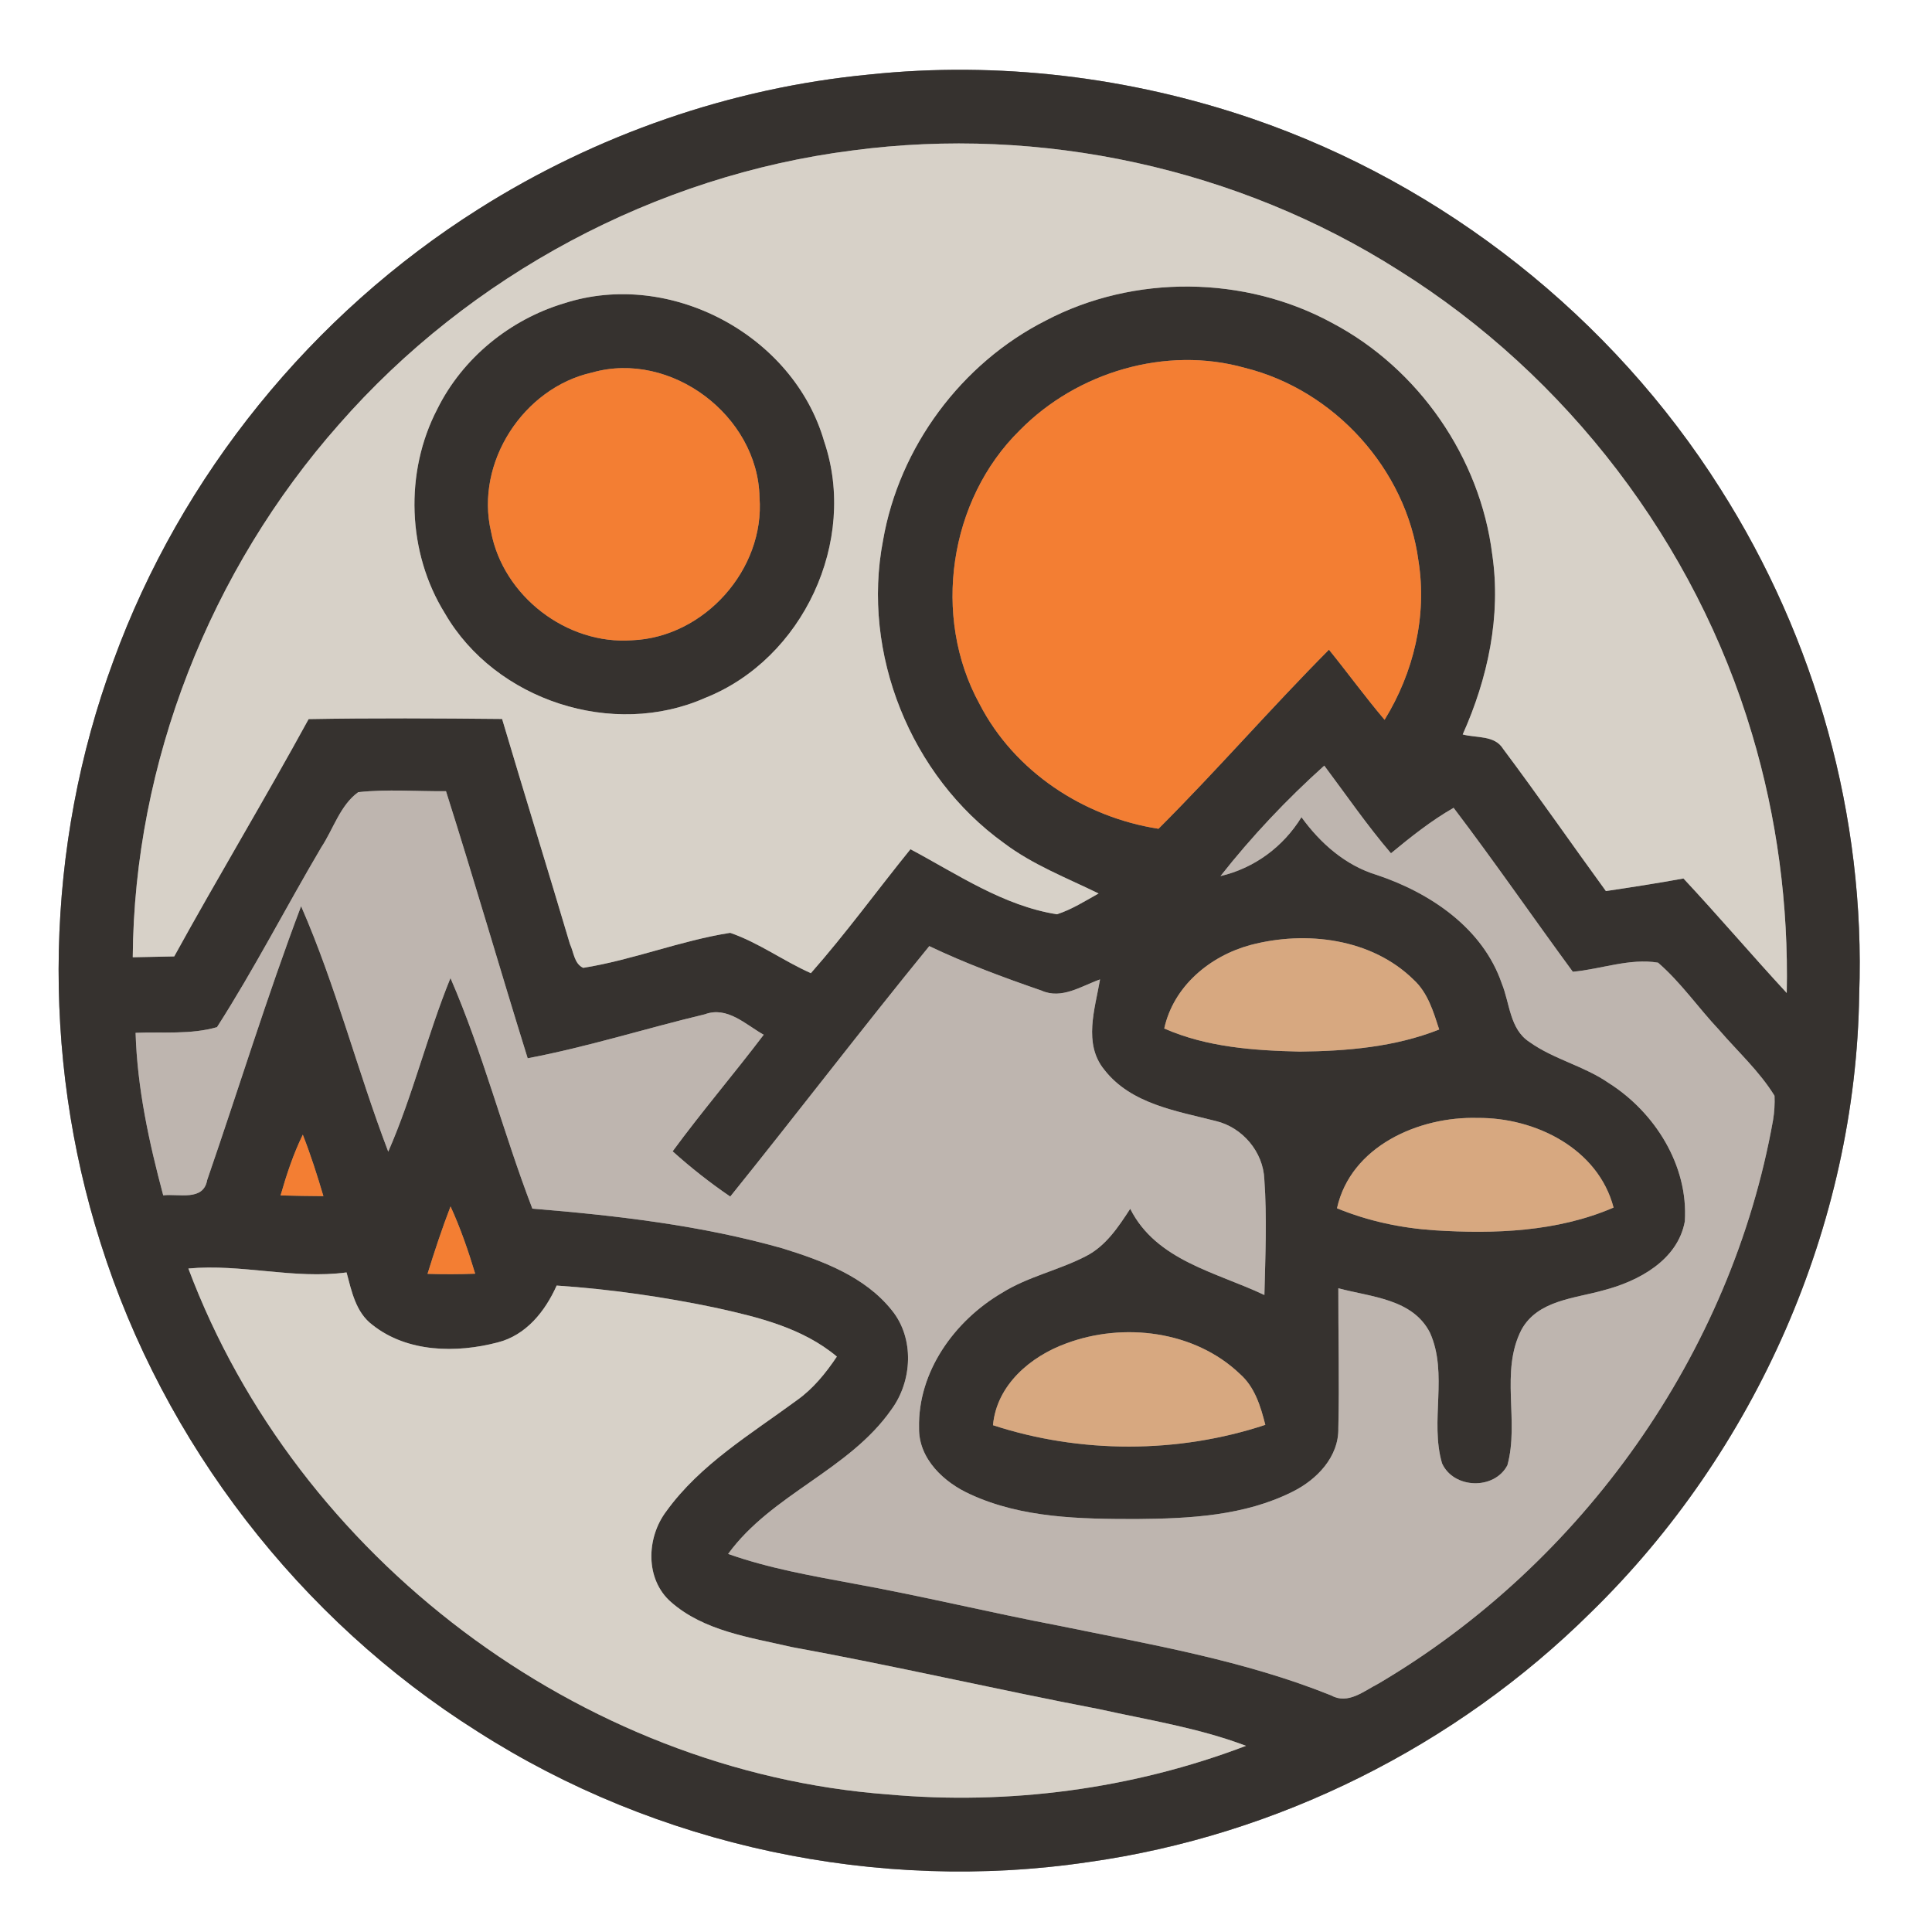 <?xml version="1.0" encoding="UTF-8" ?>
<!DOCTYPE svg PUBLIC "-//W3C//DTD SVG 1.1//EN" "http://www.w3.org/Graphics/SVG/1.1/DTD/svg11.dtd">
<svg width="272pt" height="272pt" viewBox="0 0 272 272" version="1.1" xmlns="http://www.w3.org/2000/svg">
<rect x="0" y="0" width="272" height="272" fill="#808080" stroke="none"/>
<g id="#ffffffff">
<path fill="#ffffff" opacity="1.00" d=" M 0.00 0.00 L 272.00 0.00 L 272.00 272.00 L 0.00 272.00 L 0.00 0.00 M 122.40 10.49 C 102.92 12.35 83.94 18.96 67.41 29.41 C 43.93 44.22 25.49 66.90 15.98 93.00 C 6.32 119.12 5.72 148.47 14.16 175.00 C 23.05 203.20 42.20 228.00 67.21 243.76 C 92.46 259.93 123.61 266.56 153.26 262.15 C 179.79 258.42 204.97 245.85 223.99 226.99 C 247.18 204.36 261.28 172.48 261.75 140.03 C 262.66 115.02 255.62 89.88 242.20 68.80 C 226.95 44.67 203.33 25.98 176.33 16.72 C 159.08 10.82 140.54 8.58 122.40 10.49 Z" />
</g>
<g id="#36322fff">
<path fill="#36322f" opacity="1.00" d=" M 122.40 10.49 C 140.54 8.58 159.08 10.82 176.33 16.72 C 203.33 25.98 226.95 44.67 242.20 68.80 C 255.62 89.88 262.66 115.02 261.75 140.03 C 261.28 172.48 247.18 204.36 223.99 226.99 C 204.97 245.85 179.79 258.42 153.26 262.15 C 123.61 266.56 92.46 259.93 67.21 243.76 C 42.20 228.00 23.05 203.20 14.16 175.00 C 5.72 148.47 6.32 119.12 15.98 93.00 C 25.49 66.90 43.93 44.22 67.41 29.41 C 83.94 18.96 102.92 12.35 122.40 10.49 M 119.96 21.19 C 92.27 24.72 66.11 38.75 47.74 59.73 C 29.59 80.25 18.88 107.34 18.69 134.77 C 20.64 134.72 22.58 134.69 24.53 134.65 C 30.70 123.44 37.31 112.47 43.45 101.24 C 52.53 101.08 61.61 101.13 70.69 101.22 C 73.83 111.79 77.10 122.33 80.24 132.91 C 80.78 134.04 80.83 135.68 82.11 136.26 C 89.13 135.14 95.79 132.43 102.80 131.33 C 106.81 132.71 110.29 135.29 114.16 137.01 C 119.10 131.41 123.48 125.36 128.18 119.56 C 134.80 123.09 141.25 127.52 148.80 128.72 C 150.89 128.05 152.76 126.85 154.67 125.79 C 150.15 123.58 145.39 121.75 141.34 118.69 C 128.20 109.24 121.25 91.99 124.32 76.08 C 126.59 62.95 135.34 51.15 147.23 45.13 C 159.64 38.61 175.27 38.77 187.57 45.48 C 199.73 51.90 208.39 64.42 210.09 78.07 C 211.36 86.72 209.47 95.50 205.93 103.40 C 207.85 103.92 210.43 103.48 211.62 105.43 C 216.55 112.02 221.24 118.79 226.09 125.45 C 229.73 124.91 233.38 124.34 237.01 123.68 C 241.95 128.97 246.64 134.49 251.55 139.80 C 251.81 127.47 250.19 115.12 246.65 103.30 C 238.68 76.50 220.64 52.90 196.94 38.07 C 174.30 23.68 146.55 17.64 119.96 21.19 M 143.58 60.57 C 133.59 70.37 131.17 86.81 137.89 99.08 C 142.80 108.63 152.58 115.05 163.10 116.68 C 171.31 108.48 178.92 99.70 187.10 91.47 C 189.74 94.73 192.21 98.13 194.93 101.34 C 199.02 94.70 200.94 86.71 199.70 78.96 C 197.99 66.07 187.86 54.91 175.26 51.79 C 164.13 48.65 151.62 52.39 143.58 60.57 M 171.83 123.34 C 176.61 122.22 180.66 119.22 183.23 115.05 C 185.90 118.74 189.43 121.85 193.86 123.19 C 201.37 125.70 208.76 130.67 211.43 138.46 C 212.57 141.24 212.54 144.87 215.30 146.68 C 218.73 149.14 223.00 150.06 226.48 152.47 C 232.99 156.59 237.72 164.10 237.20 171.96 C 236.20 177.43 230.67 180.39 225.74 181.66 C 221.68 182.82 216.49 183.04 214.20 187.21 C 211.16 193.13 213.93 200.08 212.22 206.29 C 210.38 209.80 204.65 209.62 203.02 206.02 C 201.28 200.06 203.91 193.43 201.33 187.65 C 198.90 182.84 193.01 182.61 188.42 181.37 C 188.40 187.93 188.58 194.49 188.42 201.05 C 188.51 205.10 185.40 208.31 182.00 210.00 C 175.22 213.42 167.45 213.80 160.00 213.86 C 152.12 213.86 143.90 213.74 136.61 210.38 C 132.91 208.72 129.32 205.39 129.39 201.04 C 129.21 193.11 134.39 185.95 141.03 182.04 C 144.72 179.72 149.07 178.84 152.91 176.84 C 155.70 175.41 157.46 172.73 159.12 170.18 C 162.79 177.49 171.26 179.11 178.01 182.32 C 178.14 176.89 178.39 171.45 178.00 166.03 C 177.85 162.17 174.92 158.72 171.19 157.83 C 165.62 156.40 159.22 155.44 155.46 150.59 C 152.48 146.93 154.16 142.03 154.87 137.89 C 152.24 138.82 149.47 140.74 146.63 139.46 C 141.27 137.61 135.94 135.64 130.83 133.20 C 121.34 144.83 112.22 156.77 102.81 168.46 C 99.96 166.52 97.26 164.39 94.70 162.09 C 98.81 156.49 103.33 151.21 107.52 145.68 C 104.98 144.25 102.39 141.62 99.23 142.80 C 90.90 144.79 82.71 147.40 74.29 148.99 C 70.39 136.48 66.76 123.88 62.79 111.39 C 58.67 111.43 54.53 111.08 50.43 111.53 C 47.90 113.35 46.93 116.72 45.24 119.28 C 40.28 127.68 35.81 136.40 30.55 144.61 C 26.84 145.68 22.90 145.25 19.09 145.41 C 19.32 153.18 20.98 160.80 22.98 168.29 C 25.14 168.02 28.64 169.17 29.17 166.13 C 33.60 153.29 37.59 140.28 42.39 127.58 C 47.29 138.78 50.30 150.71 54.66 162.14 C 58.14 154.20 60.15 145.72 63.42 137.70 C 68.00 148.24 70.83 159.44 74.95 170.16 C 86.79 171.13 98.70 172.50 110.16 175.75 C 115.79 177.50 121.75 179.70 125.55 184.46 C 128.77 188.41 128.45 194.43 125.50 198.44 C 119.51 207.01 108.66 210.33 102.51 218.77 C 108.23 220.80 114.22 221.84 120.17 222.95 C 129.85 224.70 139.42 227.04 149.09 228.88 C 162.01 231.53 175.13 233.75 187.43 238.70 C 189.78 240.01 192.03 238.07 194.05 237.04 C 222.76 220.13 243.77 190.58 249.62 157.71 C 249.81 156.57 249.88 155.42 249.83 154.27 C 247.70 150.81 244.65 148.05 242.02 144.99 C 239.10 141.89 236.66 138.32 233.43 135.53 C 229.44 134.87 225.42 136.45 221.43 136.81 C 215.80 129.14 210.40 121.30 204.65 113.73 C 201.49 115.54 198.63 117.82 195.83 120.13 C 192.47 116.20 189.54 111.93 186.44 107.79 C 181.15 112.54 176.23 117.75 171.83 123.34 M 176.07 133.04 C 170.35 134.58 165.22 138.83 163.91 144.80 C 169.92 147.44 176.53 147.90 183.00 148.05 C 189.64 147.98 196.39 147.41 202.62 144.94 C 201.81 142.45 201.03 139.78 199.04 137.95 C 193.10 132.10 183.87 130.99 176.07 133.04 M 188.23 170.11 C 192.60 171.91 197.26 172.90 201.97 173.21 C 210.44 173.75 219.27 173.42 227.17 170.01 C 224.99 161.68 216.10 157.31 208.01 157.39 C 199.78 157.16 190.17 161.35 188.23 170.11 M 39.50 168.30 C 41.51 168.35 43.52 168.39 45.53 168.40 C 44.67 165.48 43.74 162.58 42.63 159.75 C 41.29 162.48 40.34 165.38 39.50 168.30 M 63.43 169.85 C 62.23 172.97 61.18 176.15 60.19 179.34 C 62.43 179.41 64.67 179.41 66.90 179.32 C 65.93 176.10 64.83 172.91 63.43 169.85 M 26.52 178.59 C 41.78 219.27 81.63 249.38 125.01 252.63 C 142.02 254.17 159.44 251.88 175.42 245.79 C 168.74 243.26 161.66 242.16 154.72 240.62 C 140.25 237.85 125.90 234.51 111.40 231.87 C 105.57 230.51 99.12 229.64 94.46 225.54 C 90.80 222.33 91.00 216.48 93.80 212.78 C 98.57 206.16 105.71 201.91 112.16 197.16 C 114.47 195.53 116.26 193.32 117.82 190.99 C 113.03 186.97 106.84 185.46 100.88 184.14 C 93.46 182.58 85.94 181.50 78.37 180.99 C 76.75 184.62 74.07 187.99 70.05 189.00 C 64.25 190.52 57.33 190.42 52.44 186.53 C 50.09 184.78 49.50 181.79 48.79 179.14 C 41.34 180.14 33.98 177.89 26.52 178.59 M 150.10 189.14 C 145.07 190.97 140.31 195.00 139.80 200.65 C 152.09 204.67 165.85 204.67 178.14 200.60 C 177.48 197.99 176.66 195.27 174.56 193.43 C 168.20 187.35 158.18 186.12 150.10 189.14 Z" />
<path fill="#36322f" opacity="1.00" d=" M 79.46 42.69 C 94.32 37.90 111.71 47.15 116.03 62.14 C 120.80 76.18 113.04 92.79 99.29 98.25 C 86.32 104.01 69.74 98.63 62.64 86.36 C 57.33 77.82 56.92 66.50 61.57 57.58 C 65.12 50.41 71.81 44.97 79.46 42.69 M 83.35 52.45 C 73.68 54.61 66.86 65.13 69.13 74.84 C 70.83 83.91 79.79 90.82 89.01 90.14 C 99.16 89.72 107.70 80.16 106.93 70.02 C 106.71 58.53 94.46 49.29 83.35 52.45 Z" />
</g>
<g id="#d7d1c8ff">
<path fill="#d7d1c8" opacity="1.00" d=" M 119.96 21.19 C 146.55 17.64 174.30 23.68 196.94 38.07 C 220.64 52.90 238.68 76.50 246.65 103.30 C 250.19 115.12 251.81 127.47 251.55 139.80 C 246.64 134.49 241.95 128.97 237.01 123.68 C 233.38 124.34 229.73 124.91 226.09 125.45 C 221.24 118.79 216.55 112.02 211.62 105.43 C 210.43 103.48 207.85 103.92 205.93 103.40 C 209.47 95.50 211.36 86.72 210.09 78.07 C 208.39 64.42 199.73 51.90 187.57 45.48 C 175.27 38.77 159.64 38.61 147.23 45.13 C 135.34 51.15 126.59 62.95 124.32 76.08 C 121.25 91.99 128.20 109.24 141.34 118.69 C 145.39 121.75 150.15 123.58 154.67 125.79 C 152.76 126.85 150.89 128.05 148.80 128.72 C 141.25 127.52 134.80 123.09 128.18 119.56 C 123.48 125.36 119.10 131.41 114.16 137.01 C 110.29 135.29 106.81 132.71 102.80 131.33 C 95.79 132.43 89.13 135.14 82.11 136.26 C 80.83 135.68 80.78 134.04 80.24 132.91 C 77.10 122.33 73.83 111.79 70.69 101.22 C 61.61 101.13 52.53 101.08 43.45 101.24 C 37.31 112.47 30.70 123.44 24.53 134.65 C 22.58 134.69 20.64 134.72 18.69 134.77 C 18.88 107.34 29.59 80.25 47.74 59.73 C 66.11 38.75 92.27 24.72 119.96 21.19 M 79.46 42.69 C 71.81 44.97 65.12 50.41 61.57 57.58 C 56.92 66.50 57.33 77.82 62.64 86.36 C 69.74 98.63 86.32 104.01 99.29 98.25 C 113.04 92.79 120.80 76.18 116.03 62.14 C 111.71 47.15 94.32 37.90 79.46 42.69 Z" />
<path fill="#d7d1c8" opacity="1.00" d=" M 26.52 178.59 C 33.98 177.89 41.34 180.14 48.79 179.14 C 49.50 181.79 50.09 184.78 52.44 186.53 C 57.33 190.42 64.25 190.52 70.05 189.00 C 74.07 187.99 76.75 184.62 78.37 180.99 C 85.94 181.50 93.46 182.58 100.88 184.14 C 106.84 185.46 113.03 186.97 117.82 190.99 C 116.26 193.32 114.47 195.53 112.16 197.16 C 105.71 201.91 98.57 206.16 93.80 212.78 C 91.00 216.48 90.80 222.33 94.46 225.54 C 99.12 229.64 105.57 230.51 111.40 231.87 C 125.90 234.51 140.25 237.85 154.72 240.62 C 161.66 242.16 168.74 243.26 175.42 245.79 C 159.44 251.88 142.02 254.17 125.01 252.63 C 81.63 249.38 41.78 219.27 26.52 178.59 Z" />
</g>
<g id="#f37e33ff">
<path fill="#f37e33" opacity="1.00" d=" M 143.58 60.57 C 151.62 52.39 164.13 48.65 175.26 51.79 C 187.86 54.91 197.99 66.07 199.70 78.96 C 200.94 86.71 199.02 94.70 194.93 101.34 C 192.21 98.13 189.74 94.73 187.10 91.47 C 178.92 99.70 171.31 108.48 163.10 116.68 C 152.58 115.05 142.80 108.63 137.89 99.08 C 131.17 86.81 133.59 70.37 143.58 60.57 Z" />
<path fill="#f37e33" opacity="1.00" d=" M 83.35 52.45 C 94.46 49.29 106.71 58.53 106.93 70.02 C 107.70 80.16 99.16 89.72 89.01 90.14 C 79.79 90.82 70.83 83.91 69.13 74.84 C 66.86 65.13 73.68 54.61 83.35 52.45 Z" />
<path fill="#f37e33" opacity="1.00" d=" M 39.50 168.30 C 40.34 165.38 41.29 162.48 42.63 159.75 C 43.74 162.58 44.67 165.48 45.53 168.40 C 43.52 168.39 41.51 168.35 39.50 168.30 Z" />
<path fill="#f37e33" opacity="1.00" d=" M 63.43 169.85 C 64.83 172.91 65.93 176.10 66.90 179.32 C 64.67 179.41 62.43 179.41 60.19 179.34 C 61.18 176.15 62.23 172.97 63.43 169.85 Z" />
</g>
<g id="#beb5afff">
<path fill="#beb5af" opacity="1.00" d=" M 171.83 123.34 C 176.23 117.75 181.15 112.54 186.44 107.79 C 189.54 111.93 192.47 116.20 195.83 120.13 C 198.63 117.82 201.49 115.54 204.65 113.73 C 210.40 121.30 215.80 129.14 221.43 136.81 C 225.42 136.45 229.44 134.87 233.43 135.53 C 236.66 138.32 239.10 141.89 242.02 144.99 C 244.65 148.05 247.70 150.81 249.83 154.27 C 249.88 155.42 249.81 156.57 249.62 157.71 C 243.77 190.58 222.76 220.13 194.05 237.04 C 192.03 238.07 189.78 240.01 187.43 238.70 C 175.13 233.75 162.01 231.53 149.09 228.88 C 139.42 227.04 129.85 224.70 120.17 222.95 C 114.22 221.84 108.23 220.80 102.51 218.77 C 108.66 210.33 119.51 207.01 125.50 198.44 C 128.45 194.43 128.77 188.41 125.55 184.46 C 121.75 179.70 115.79 177.50 110.16 175.75 C 98.70 172.50 86.79 171.13 74.95 170.16 C 70.83 159.44 68.00 148.24 63.42 137.70 C 60.15 145.72 58.14 154.20 54.66 162.14 C 50.30 150.71 47.29 138.78 42.39 127.58 C 37.59 140.28 33.60 153.29 29.17 166.13 C 28.64 169.17 25.14 168.02 22.98 168.29 C 20.98 160.80 19.32 153.18 19.09 145.41 C 22.90 145.25 26.84 145.68 30.55 144.61 C 35.81 136.40 40.28 127.68 45.24 119.28 C 46.93 116.72 47.90 113.35 50.43 111.53 C 54.53 111.08 58.67 111.43 62.79 111.39 C 66.76 123.88 70.39 136.48 74.29 148.99 C 82.71 147.40 90.90 144.79 99.23 142.80 C 102.39 141.62 104.98 144.25 107.52 145.68 C 103.33 151.21 98.81 156.49 94.70 162.09 C 97.26 164.39 99.96 166.52 102.81 168.46 C 112.22 156.77 121.34 144.83 130.83 133.20 C 135.94 135.64 141.27 137.61 146.63 139.46 C 149.47 140.74 152.24 138.82 154.87 137.89 C 154.16 142.03 152.48 146.93 155.46 150.59 C 159.22 155.44 165.62 156.40 171.19 157.83 C 174.92 158.72 177.85 162.17 178.00 166.03 C 178.39 171.45 178.14 176.89 178.01 182.32 C 171.26 179.11 162.79 177.49 159.12 170.18 C 157.46 172.73 155.70 175.41 152.91 176.84 C 149.07 178.84 144.72 179.72 141.03 182.04 C 134.39 185.95 129.21 193.11 129.39 201.04 C 129.32 205.39 132.91 208.72 136.61 210.38 C 143.90 213.74 152.12 213.86 160.00 213.86 C 167.45 213.80 175.22 213.42 182.00 210.00 C 185.40 208.31 188.51 205.10 188.42 201.05 C 188.58 194.49 188.40 187.93 188.42 181.37 C 193.01 182.61 198.90 182.84 201.33 187.65 C 203.91 193.43 201.28 200.06 203.02 206.02 C 204.65 209.62 210.38 209.80 212.22 206.29 C 213.93 200.08 211.16 193.13 214.20 187.21 C 216.49 183.04 221.68 182.82 225.74 181.66 C 230.67 180.39 236.20 177.43 237.20 171.96 C 237.72 164.10 232.99 156.59 226.48 152.47 C 223.00 150.06 218.73 149.14 215.30 146.68 C 212.54 144.87 212.57 141.24 211.43 138.46 C 208.76 130.67 201.37 125.70 193.86 123.19 C 189.43 121.85 185.90 118.74 183.23 115.05 C 180.66 119.22 176.61 122.22 171.83 123.34 Z" />
</g>
<g id="#d7a880ff">
<path fill="#d7a880" opacity="1.00" d=" M 176.07 133.04 C 183.87 130.99 193.10 132.10 199.04 137.95 C 201.03 139.78 201.81 142.45 202.62 144.94 C 196.39 147.41 189.64 147.98 183.00 148.05 C 176.53 147.90 169.92 147.44 163.91 144.80 C 165.22 138.83 170.35 134.58 176.07 133.04 Z" />
<path fill="#d7a880" opacity="1.00" d=" M 188.23 170.11 C 190.17 161.35 199.78 157.16 208.01 157.39 C 216.10 157.31 224.99 161.68 227.17 170.01 C 219.27 173.42 210.44 173.75 201.97 173.21 C 197.26 172.90 192.60 171.91 188.23 170.11 Z" />
<path fill="#d7a880" opacity="1.00" d=" M 150.10 189.14 C 158.18 186.12 168.20 187.35 174.56 193.43 C 176.66 195.27 177.48 197.99 178.14 200.60 C 165.85 204.67 152.09 204.67 139.80 200.65 C 140.31 195.00 145.07 190.97 150.10 189.14 Z" />
</g>
</svg>

